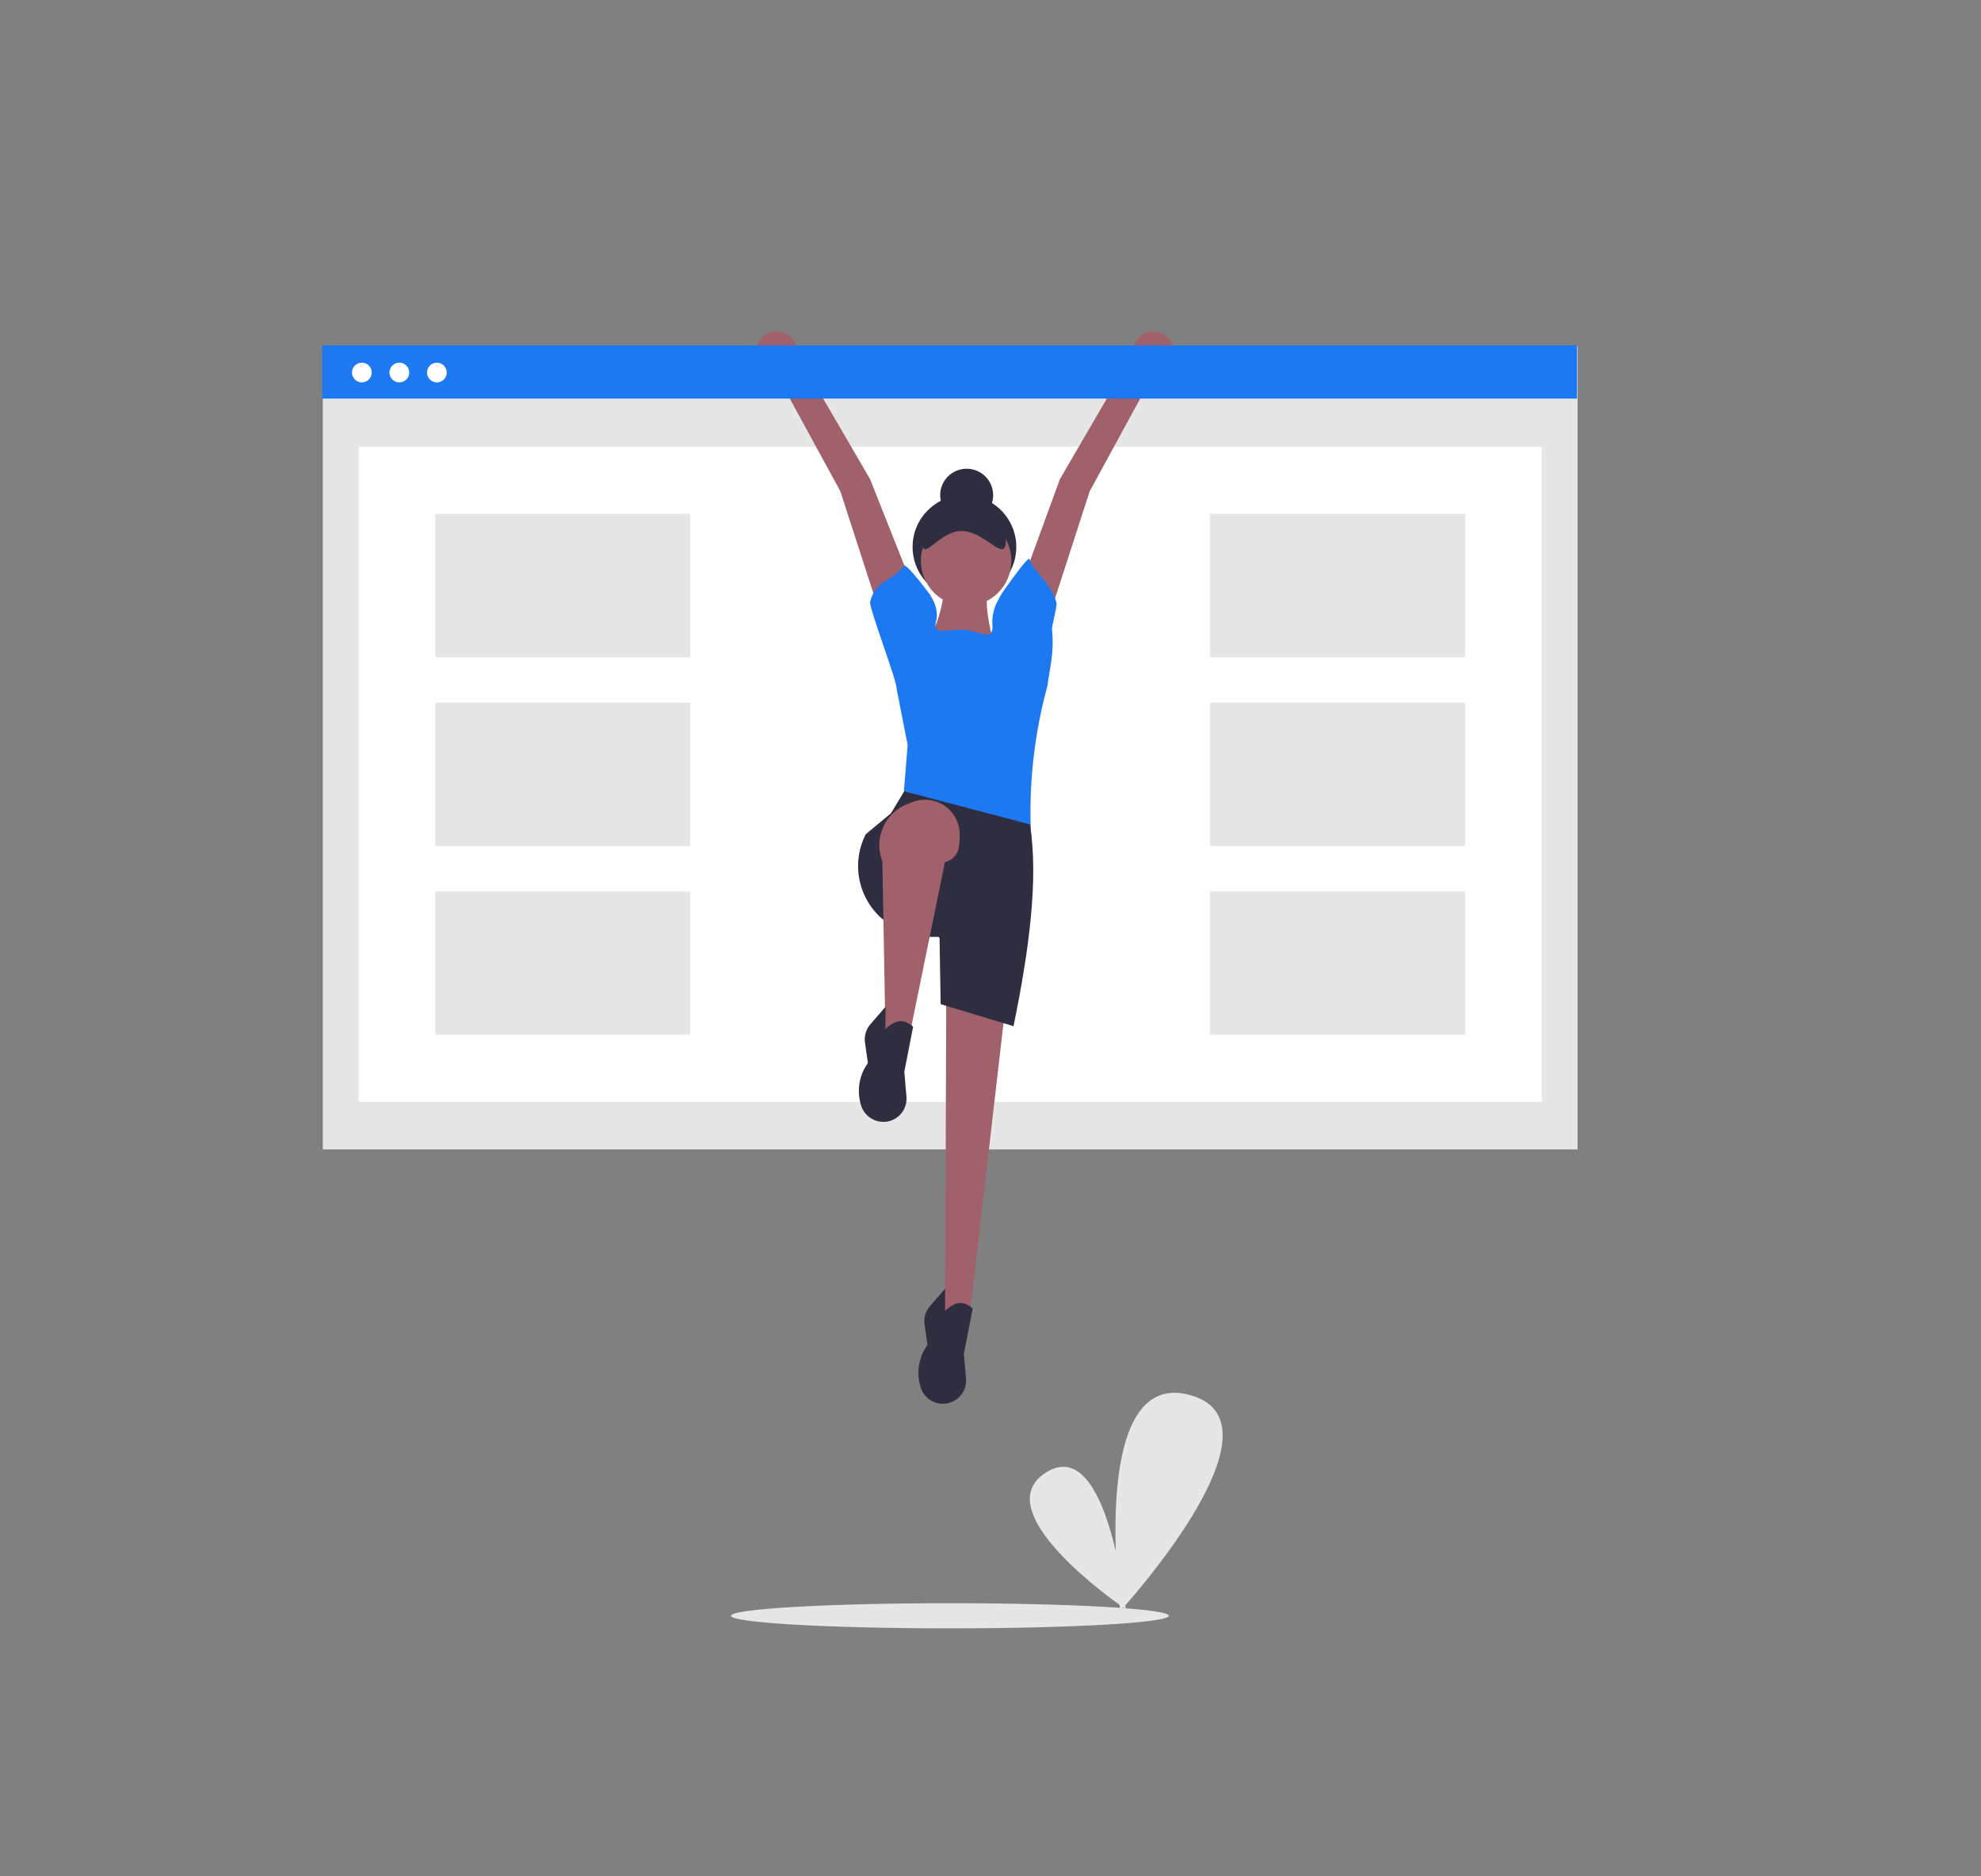 <?xml version="1.0" encoding="utf-8"?>
<!-- Generator: Adobe Illustrator 24.3.0, SVG Export Plug-In . SVG Version: 6.00 Build 0)  -->
<svg version="1.1" id="Capa_1" xmlns="http://www.w3.org/2000/svg" xmlns:xlink="http://www.w3.org/1999/xlink" x="0px" y="0px"
	 viewBox="0 0 285 270" style="enable-background:new 0 0 285 270;" xml:space="preserve">
<rect x="0" y="0" width="285" height="270" fill="#808080" stroke="none"/>
<style type="text/css">
	.st0{fill:#E6E6E6;}
	.st1{fill:#FFFFFF;}
	.st2{fill:#2F2E41;}
	.st3{fill:#A0616A;}
	.st4{fill:#1D79F2;}
</style>
<g id="undraw_just_browsing_m0vg" transform="translate(0 -0.003)">
	<ellipse id="Elipse_42" class="st0" cx="136.66" cy="232.51" rx="31.49" ry="1.81"/>
	<path id="Trazado_288" class="st0" d="M161.89,231.01c3.95-4.49,22.55-26.61,9.33-30.26c-9.93-2.74-11.03,12.33-10.7,22.44
		c-1.59-6.81-4.67-14.77-10.1-11.26c-7.81,5.06,6.83,16.26,10.65,19.01c0.06,0.56,0.1,0.87,0.1,0.87s0.16-0.17,0.44-0.49
		c0.22,0.15,0.34,0.23,0.34,0.23S161.93,231.36,161.89,231.01z"/>
	<rect id="Rectángulo_47" x="46.44" y="49.79" class="st0" width="180.52" height="115.61"/>
	<rect id="Rectángulo_48" x="51.6" y="64.29" class="st1" width="170.2" height="94.27"/>
	<rect id="Rectángulo_49" x="174.09" y="73.95" class="st0" width="36.68" height="20.63"/>
	<rect id="Rectángulo_50" x="174.09" y="101.11" class="st0" width="36.68" height="20.63"/>
	<rect id="Rectángulo_51" x="174.09" y="128.27" class="st0" width="36.68" height="20.63"/>
	<rect id="Rectángulo_52" x="62.62" y="73.95" class="st0" width="36.68" height="20.63"/>
	<rect id="Rectángulo_53" x="62.62" y="101.11" class="st0" width="36.68" height="20.63"/>
	<rect id="Rectángulo_54" x="62.62" y="128.27" class="st0" width="36.68" height="20.63"/>
	<circle id="Elipse_43" class="st2" cx="138.75" cy="78.71" r="7.46"/>
	<path id="Trazado_289" class="st3" d="M165.33,54.99l2.49-2.09c1.25-1.05,1.41-2.9,0.36-4.15c-0.05-0.06-0.09-0.11-0.14-0.16l0,0
		c-1.13-1.17-3-1.19-4.16-0.06c-0.3,0.29-0.54,0.65-0.69,1.04L162,52.61l-9.52,16.35l-4.84,13.25l3.89,4.68l5.24-16.19L165.33,54.99
		z"/>
	<path id="Trazado_290" class="st3" d="M112.33,54.99l-2.49-2.09c-1.25-1.05-1.41-2.9-0.36-4.15c0.05-0.06,0.09-0.11,0.14-0.16l0,0
		c1.13-1.17,3-1.19,4.16-0.06c0.3,0.29,0.54,0.65,0.69,1.04l1.19,3.04l9.52,16.35l5.32,13.41l-4.36,4.52l-5.24-16.19L112.33,54.99z"
		/>
	<circle id="Elipse_44" class="st2" cx="139.07" cy="71.26" r="3.81"/>
	<path id="Trazado_291" class="st3" d="M139.38,190.44l-3.41-0.24l0.16-46.5l8.41,2.06L139.38,190.44z"/>
	<path id="Trazado_292" class="st2" d="M135.56,202L135.56,202c-1.38-0.03-2.6-0.92-3.06-2.22c-0.72-2.11-0.37-4.44,0.93-6.24
		l-0.42-2.96c-0.13-0.94,0.15-1.9,0.77-2.62l2.19-2.52v3.17c1.6-1.4,2.59-1.45,3.97-0.32l-1.27,6.51l0.31,3.57
		c0.16,1.84-1.2,3.46-3.04,3.62C135.81,201.99,135.68,202,135.56,202L135.56,202z"/>
	<path id="Trazado_293" class="st3" d="M144.86,96.09l-13.33-0.32c1.89-1.84,4.59-8.88,4.13-10.95h6.51
		C141.38,86.96,142.89,94.2,144.86,96.09z"/>
	<path id="Trazado_294" class="st4" d="M148.35,120.53l-18.41-5.4l0.64-7.93l-1.59-8.09c0.16-0.88-4.03-11.72-3.81-12.54
		c0.88-3.25,3.17-2.8,4.84-5.16c0.27-0.38,2.39,2.31,3.75,4.13c0.16,0.28,0.27,0.47,0.35,0.6c0.51,0.87,0.74,1.88,0.64,2.88v0.02
		l0,0c-0.75,2.59,0.97,1.53,3.67,1.57l0,0c2.29,0.04,4.36,1.85,4.36-0.44l0,0c0-0.13-0.01-0.26-0.02-0.4
		c-0.05-1.17,0.23-2.33,0.8-3.36c0.22-0.44,0.46-0.86,0.73-1.27c1.55-2.19,3.68-5.1,3.8-4.69c0.49,1.74,3.01,3.2,3.89,6.27
		c0.14,0.47-0.68,3.34-0.64,3.81c0.35,3.48-0.32,5.4-0.64,8.09C148.76,105.75,147.95,113.15,148.35,120.53z"/>
	<path id="Trazado_295" class="st2" d="M145.81,147.67l-10.48-3.17l-0.16-9.52l-8.25-15.87l3.17-5.24l18.09,4.76
		C149.42,126.54,148.06,136.71,145.81,147.67z"/>
	<path id="Trazado_296" class="st2" d="M140.89,134.97h-5.71l-10.63-14.92l3.81-3.17L140.89,134.97z"/>
	<path id="Trazado_297" class="st2" d="M143.59,134.82h-9.49c-2.25,0-4.45-0.67-6.32-1.93c-4.14-2.86-5.52-8.35-3.23-12.83l0,0
		l19.04,0.95L143.59,134.82z"/>
	<path id="Trazado_298" class="st3" d="M135.28,124.12l-8.36-0.25c-0.03-0.08-0.06-0.16-0.09-0.24c-1.06-3.19,0.54-6.65,3.65-7.91
		c0.31-0.13,0.63-0.25,0.95-0.36c2.6-0.91,5.45,0.47,6.36,3.07c0.17,0.5,0.27,1.03,0.28,1.56c0.01,0.64-0.03,1.27-0.12,1.9
		C137.76,123.2,136.61,124.16,135.28,124.12z"/>
	<path id="Trazado_299" class="st3" d="M130.73,149.57h-3.33l-0.48-26.98l9.36-0.16L130.73,149.57z"/>
	<path id="Trazado_300" class="st2" d="M126.99,161.43L126.99,161.43c-1.38-0.03-2.6-0.92-3.06-2.22c-0.72-2.11-0.37-4.44,0.93-6.24
		l-0.42-2.95c-0.13-0.94,0.15-1.9,0.77-2.62l2.19-2.52v3.17c1.6-1.4,2.59-1.45,3.97-0.32l-1.27,6.51l0.31,3.57
		c0.16,1.84-1.2,3.46-3.04,3.62C127.24,161.43,127.11,161.43,126.99,161.43L126.99,161.43z"/>
	<circle id="Elipse_45" class="st3" cx="138.99" cy="80.7" r="6.51"/>
	<path id="Trazado_301" class="st2" d="M144.7,77.84c0,3.33-3.02-1.43-6.35-1.43s-5.71,4.76-5.71,1.43c0-3.33,2.7-6.03,6.03-6.03
		C142,71.81,144.7,74.51,144.7,77.84L144.7,77.84z"/>
	<rect id="Rectángulo_55" x="46.36" y="49.69" class="st4" width="180.52" height="7.67"/>
	<circle id="Elipse_46" class="st1" cx="52.06" cy="53.61" r="1.42"/>
	<circle id="Elipse_47" class="st1" cx="57.45" cy="53.61" r="1.42"/>
	<circle id="Elipse_48" class="st1" cx="62.85" cy="53.61" r="1.42"/>
</g>
</svg>
